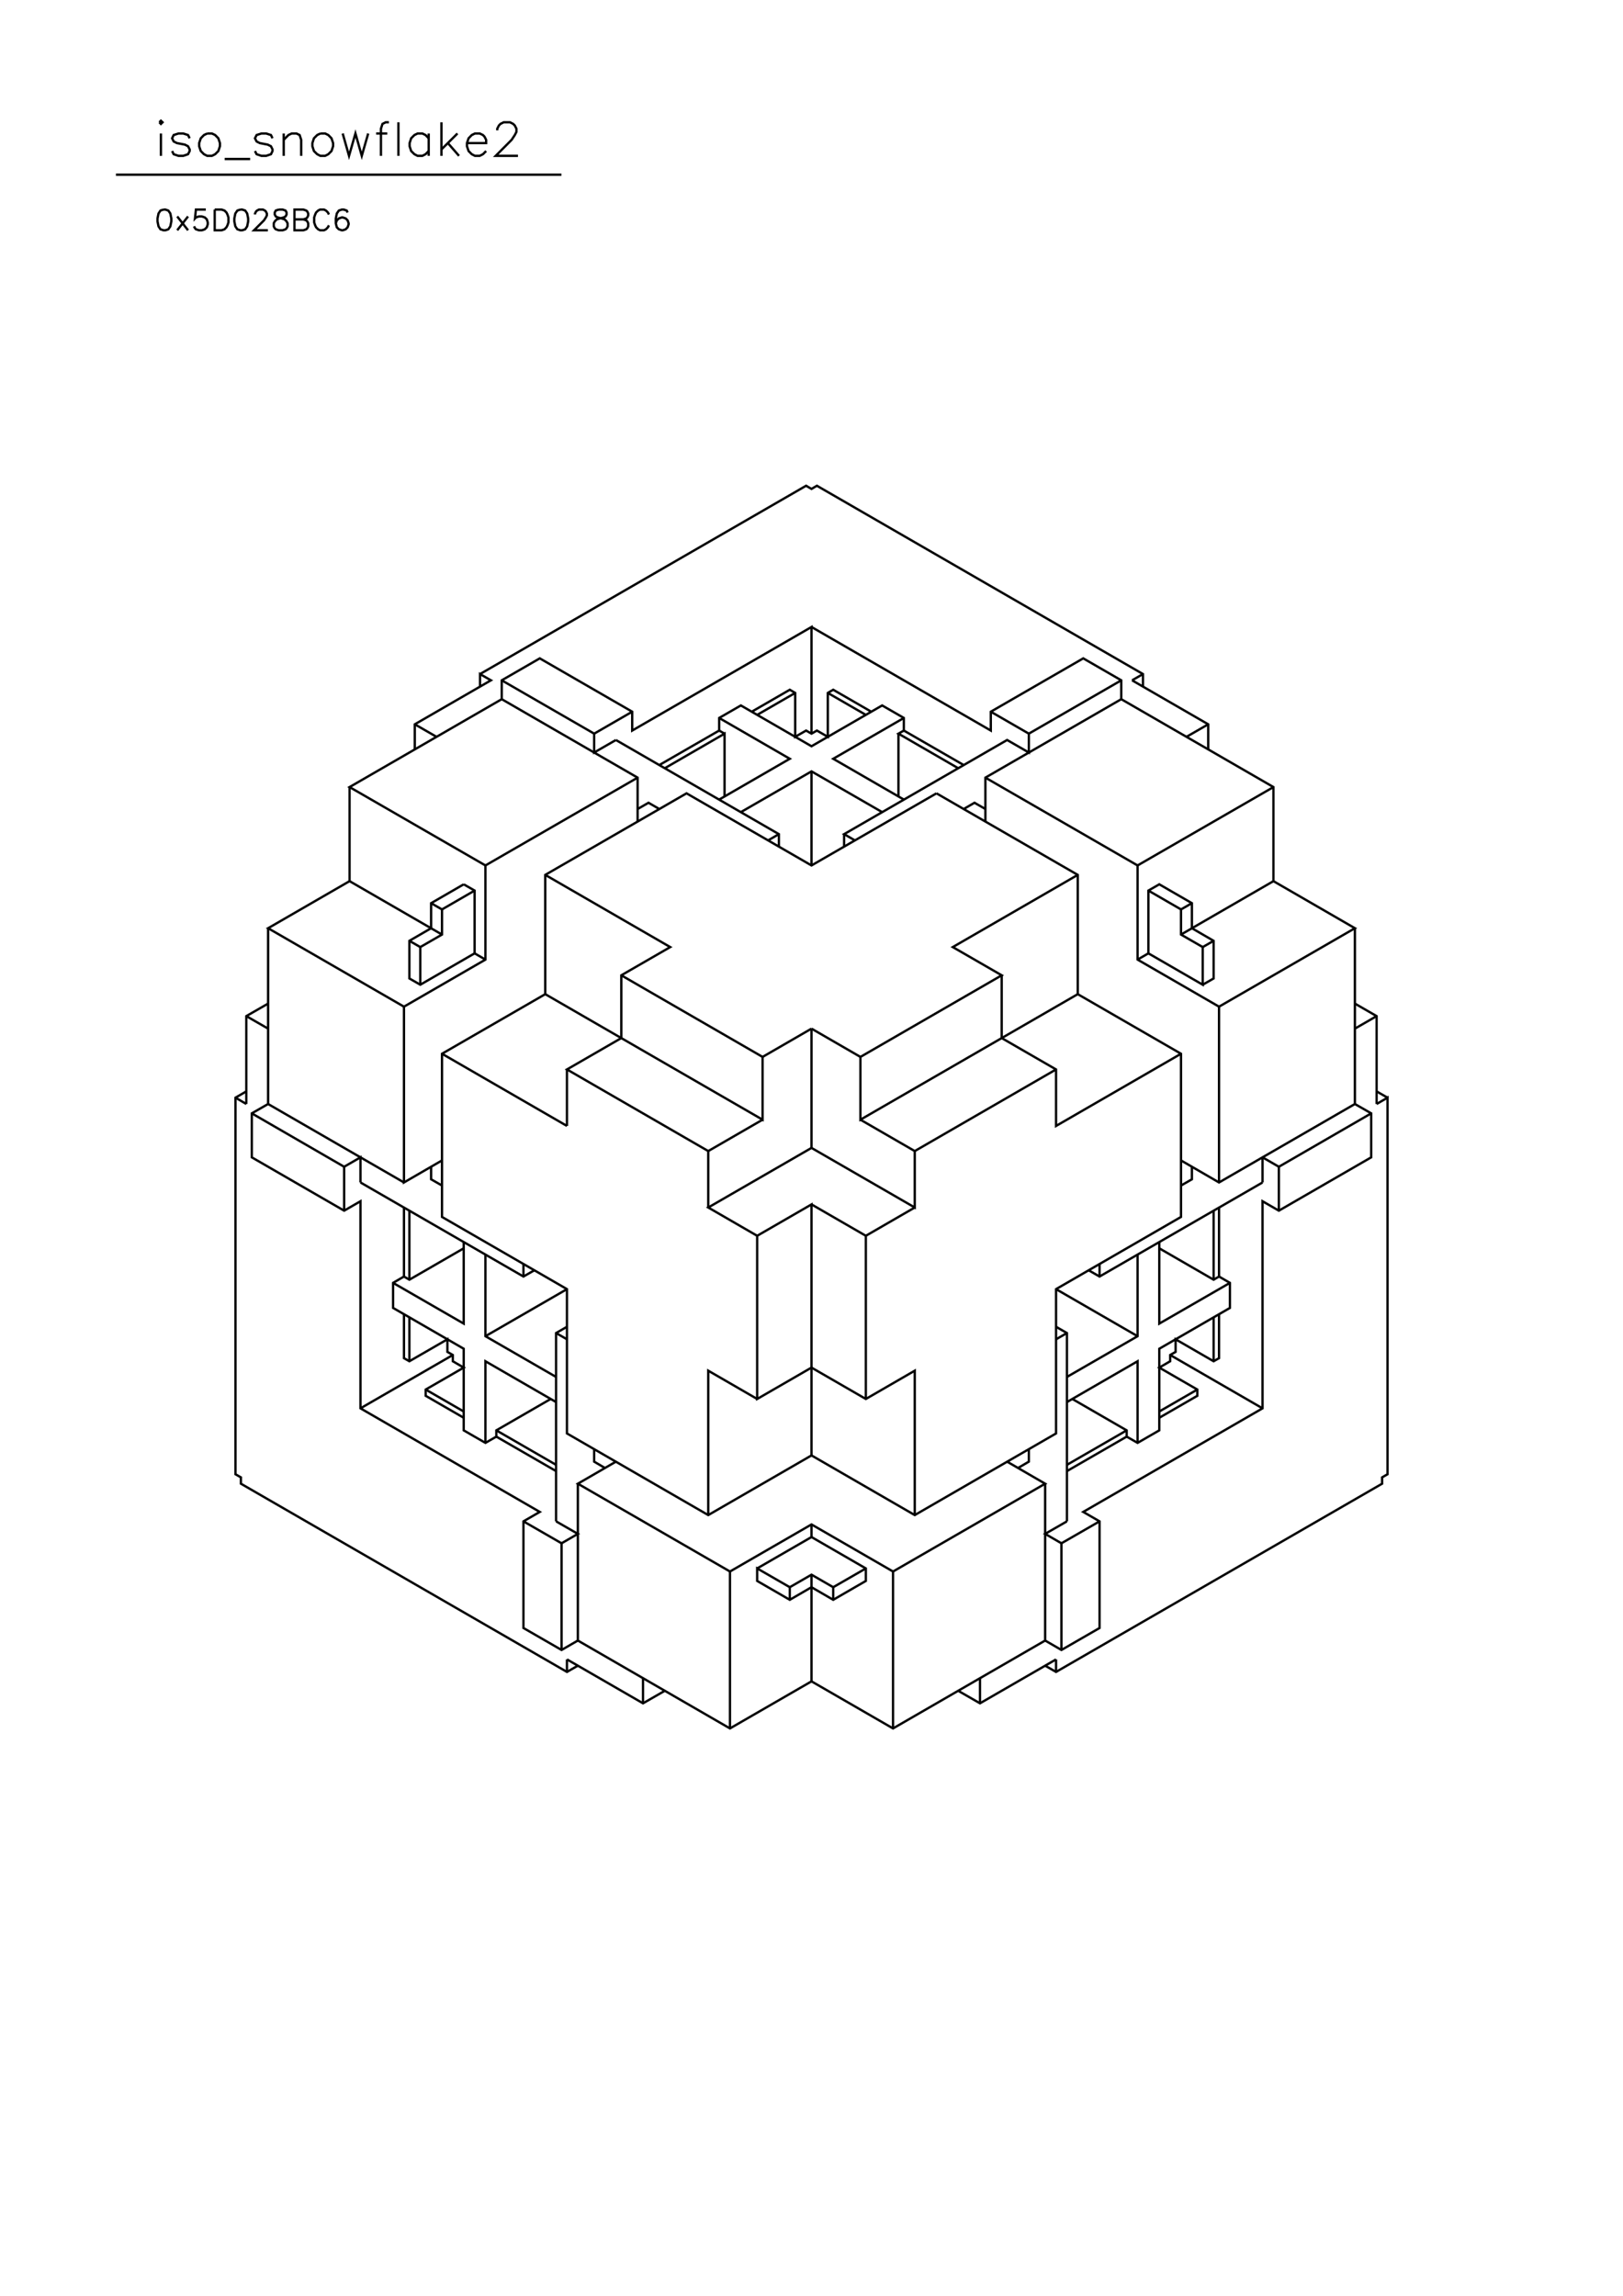 <?xml version="1.0" standalone="no"?>
<svg width="21cm" height="29.7cm" version="1.1" xmlns="http://www.w3.org/2000/svg" viewBox="0.0 0.0 21 29.7">
<path d="M6.211 8.72L10.43 6.284L10.5 6.325L10.57 6.284L14.789 8.72L14.789 8.883" stroke-width="0.03" stroke="#000000" fill="none"/>
<path d="M14.648 8.801L14.789 8.72" stroke-width="0.03" stroke="#000000" fill="none"/>
<path d="M14.648 8.801L15.633 9.37L15.633 9.694" stroke-width="0.03" stroke="#000000" fill="none"/>
<path d="M15.352 9.532L15.633 9.37" stroke-width="0.03" stroke="#000000" fill="none"/>
<path d="M14.508 9.045L12.75 10.06L12.75 10.628" stroke-width="0.03" stroke="#000000" fill="none"/>
<path d="M12.75 10.466L12.609 10.385L12.469 10.466" stroke-width="0.03" stroke="#000000" fill="none"/>
<path d="M12.117 10.263L10.5 11.196L8.883 10.263L7.055 11.318L7.055 12.861L5.719 13.632L5.719 15.743L7.336 16.677L7.336 18.544L9.164 19.6L10.5 18.828L11.836 19.6L13.664 18.544L13.664 16.677L15.281 15.743L15.281 13.632L13.945 12.861L13.945 11.318L12.117 10.263" stroke-width="0.03" stroke="#000000" fill="none"/>
<path d="M12.398 9.938L11.625 9.491L11.695 9.451L11.695 9.288L11.414 9.126L10.5 9.654L9.586 9.126L9.305 9.288L9.305 9.451L8.531 9.897" stroke-width="0.03" stroke="#000000" fill="none"/>
<path d="M8.602 9.938L9.375 9.491L9.375 10.303" stroke-width="0.03" stroke="#000000" fill="none"/>
<path d="M9.305 10.344L10.219 9.816L9.305 9.288" stroke-width="0.03" stroke="#000000" fill="none"/>
<path d="M9.305 9.451L9.375 9.491" stroke-width="0.03" stroke="#000000" fill="none"/>
<path d="M9.727 9.207L10.219 8.923L10.289 8.964L10.289 9.532L10.43 9.451L10.5 9.491L10.57 9.451L10.711 9.532L10.711 8.964L10.781 8.923L11.273 9.207" stroke-width="0.03" stroke="#000000" fill="none"/>
<path d="M11.203 9.248L10.711 8.964" stroke-width="0.03" stroke="#000000" fill="none"/>
<path d="M10.289 8.964L9.797 9.248" stroke-width="0.03" stroke="#000000" fill="none"/>
<path d="M10.5 9.491L10.5 8.111L8.18 9.451L8.18 9.207L6.984 8.517L6.492 8.801L6.492 9.045L8.25 10.06L8.25 10.628" stroke-width="0.03" stroke="#000000" fill="none"/>
<path d="M8.25 10.466L8.391 10.385L8.531 10.466" stroke-width="0.03" stroke="#000000" fill="none"/>
<path d="M8.25 10.06L6.281 11.196L6.281 12.414L5.227 13.023L5.227 15.297L5.719 15.012" stroke-width="0.03" stroke="#000000" fill="none"/>
<path d="M5.578 15.094L5.578 15.256L5.719 15.337" stroke-width="0.03" stroke="#000000" fill="none"/>
<path d="M5.227 15.297L3.469 14.282L3.258 14.403L3.258 14.972L4.453 15.662L4.664 15.54L4.664 18.219L6.984 19.559L6.773 19.681L6.773 21.061L7.266 21.345L7.477 21.223L9.445 22.36L10.5 21.751L11.555 22.36L13.523 21.223L13.734 21.345L14.227 21.061L14.227 19.681L14.016 19.559L16.336 18.219L16.336 15.54L16.547 15.662L17.742 14.972L17.742 14.403L17.531 14.282L15.773 15.297L15.281 15.012" stroke-width="0.03" stroke="#000000" fill="none"/>
<path d="M15.422 15.094L15.422 15.256L15.281 15.337" stroke-width="0.03" stroke="#000000" fill="none"/>
<path d="M15.773 15.297L15.773 13.023L17.531 12.008L16.477 11.399L16.477 10.182L14.508 9.045L14.508 8.801L14.016 8.517L12.82 9.207L12.82 9.451L10.5 8.111" stroke-width="0.03" stroke="#000000" fill="none"/>
<path d="M11.695 9.288L10.781 9.816L11.695 10.344" stroke-width="0.03" stroke="#000000" fill="none"/>
<path d="M11.625 10.303L11.625 9.491" stroke-width="0.03" stroke="#000000" fill="none"/>
<path d="M11.695 9.451L12.469 9.897" stroke-width="0.03" stroke="#000000" fill="none"/>
<path d="M12.75 10.06L14.719 11.196L14.719 12.414L15.773 13.023" stroke-width="0.03" stroke="#000000" fill="none"/>
<path d="M15.562 12.739L15.703 12.658L15.703 12.171L15.422 12.008L15.422 11.684L15 11.44L14.859 11.521L14.859 12.333L15.562 12.739L15.562 12.252L15.281 12.09L15.281 11.765L14.859 11.521" stroke-width="0.03" stroke="#000000" fill="none"/>
<path d="M14.719 11.196L16.477 10.182" stroke-width="0.03" stroke="#000000" fill="none"/>
<path d="M16.477 11.399L15.281 12.09" stroke-width="0.03" stroke="#000000" fill="none"/>
<path d="M15.281 11.765L15.422 11.684" stroke-width="0.03" stroke="#000000" fill="none"/>
<path d="M15.703 12.171L15.562 12.252" stroke-width="0.03" stroke="#000000" fill="none"/>
<path d="M14.859 12.333L14.719 12.414" stroke-width="0.03" stroke="#000000" fill="none"/>
<path d="M13.945 12.861L11.133 14.485L11.133 13.673L12.961 12.617L12.328 12.252L13.945 11.318" stroke-width="0.03" stroke="#000000" fill="none"/>
<path d="M12.961 12.617L12.961 13.429L13.664 13.835L13.664 14.566L15.281 13.632" stroke-width="0.03" stroke="#000000" fill="none"/>
<path d="M13.664 13.835L11.836 14.891L11.133 14.485" stroke-width="0.03" stroke="#000000" fill="none"/>
<path d="M10.5 14.85L9.164 15.621L9.797 15.987L9.797 18.098L10.5 17.692L11.203 18.098L11.836 17.732L11.836 19.6" stroke-width="0.03" stroke="#000000" fill="none"/>
<path d="M11.555 20.33L13.523 19.194L13.031 18.909" stroke-width="0.03" stroke="#000000" fill="none"/>
<path d="M13.172 18.991L13.312 18.909L13.312 18.747" stroke-width="0.03" stroke="#000000" fill="none"/>
<path d="M13.523 19.194L13.523 21.223" stroke-width="0.03" stroke="#000000" fill="none"/>
<path d="M13.734 21.345L13.734 19.965L14.227 19.681" stroke-width="0.03" stroke="#000000" fill="none"/>
<path d="M13.805 19.681L13.523 19.843L13.734 19.965" stroke-width="0.03" stroke="#000000" fill="none"/>
<path d="M13.805 19.681L13.805 17.245L13.664 17.164" stroke-width="0.03" stroke="#000000" fill="none"/>
<path d="M13.664 17.326L13.805 17.245" stroke-width="0.03" stroke="#000000" fill="none"/>
<path d="M13.805 17.813L14.719 17.286L14.719 16.23" stroke-width="0.03" stroke="#000000" fill="none"/>
<path d="M15 16.149L15.703 16.555L15.773 16.514L15.914 16.596L15.914 16.92L15 17.448L15 18.504L14.719 18.666L14.578 18.585L14.578 18.504L13.875 18.098" stroke-width="0.03" stroke="#000000" fill="none"/>
<path d="M13.805 18.138L14.719 17.61L14.719 18.666" stroke-width="0.03" stroke="#000000" fill="none"/>
<path d="M14.578 18.585L13.805 19.031" stroke-width="0.03" stroke="#000000" fill="none"/>
<path d="M13.805 18.95L14.578 18.504" stroke-width="0.03" stroke="#000000" fill="none"/>
<path d="M15 18.341L15.492 18.057L15.492 17.976L15 17.692L15.141 17.61L15.141 17.529L15.211 17.489L15.211 17.326L15.703 17.61L15.773 17.57L15.773 17.002" stroke-width="0.03" stroke="#000000" fill="none"/>
<path d="M15.703 17.042L15.703 17.61" stroke-width="0.03" stroke="#000000" fill="none"/>
<path d="M15.492 17.976L15 18.26" stroke-width="0.03" stroke="#000000" fill="none"/>
<path d="M15.141 17.529L16.336 18.219" stroke-width="0.03" stroke="#000000" fill="none"/>
<path d="M15.914 16.596L15 17.123L15 16.068" stroke-width="0.03" stroke="#000000" fill="none"/>
<path d="M15.703 15.662L15.703 16.555" stroke-width="0.03" stroke="#000000" fill="none"/>
<path d="M15.773 16.514L15.773 15.621" stroke-width="0.03" stroke="#000000" fill="none"/>
<path d="M16.336 15.297L14.227 16.514L14.086 16.433" stroke-width="0.03" stroke="#000000" fill="none"/>
<path d="M14.227 16.352L14.227 16.514" stroke-width="0.03" stroke="#000000" fill="none"/>
<path d="M13.664 16.677L14.719 17.286" stroke-width="0.03" stroke="#000000" fill="none"/>
<path d="M16.547 15.662L16.547 15.094L17.742 14.403" stroke-width="0.03" stroke="#000000" fill="none"/>
<path d="M17.812 14.282L17.953 14.2L17.953 19.072L17.883 19.112L17.883 19.194L13.664 21.629L13.523 21.548" stroke-width="0.03" stroke="#000000" fill="none"/>
<path d="M13.664 21.467L12.68 22.035L12.398 21.873" stroke-width="0.03" stroke="#000000" fill="none"/>
<path d="M12.68 21.711L12.68 22.035" stroke-width="0.03" stroke="#000000" fill="none"/>
<path d="M13.664 21.629L13.664 21.467" stroke-width="0.03" stroke="#000000" fill="none"/>
<path d="M11.555 22.36L11.555 20.33L10.5 19.721L9.445 20.33L7.477 19.194L7.969 18.909" stroke-width="0.03" stroke="#000000" fill="none"/>
<path d="M7.828 18.991L7.688 18.909L7.688 18.747" stroke-width="0.03" stroke="#000000" fill="none"/>
<path d="M7.477 19.194L7.477 21.223" stroke-width="0.03" stroke="#000000" fill="none"/>
<path d="M7.266 21.345L7.266 19.965L6.773 19.681" stroke-width="0.03" stroke="#000000" fill="none"/>
<path d="M7.195 19.681L7.195 17.245L7.336 17.164" stroke-width="0.03" stroke="#000000" fill="none"/>
<path d="M7.336 17.326L7.195 17.245" stroke-width="0.03" stroke="#000000" fill="none"/>
<path d="M7.195 17.813L6.281 17.286L6.281 16.23" stroke-width="0.03" stroke="#000000" fill="none"/>
<path d="M6 16.149L5.297 16.555L5.227 16.514L5.086 16.596L5.086 16.92L6 17.448L6 18.504L6.281 18.666L6.422 18.585L6.422 18.504L7.125 18.098" stroke-width="0.03" stroke="#000000" fill="none"/>
<path d="M7.195 18.138L6.281 17.61L6.281 18.666" stroke-width="0.03" stroke="#000000" fill="none"/>
<path d="M6.422 18.585L7.195 19.031" stroke-width="0.03" stroke="#000000" fill="none"/>
<path d="M7.195 18.95L6.422 18.504" stroke-width="0.03" stroke="#000000" fill="none"/>
<path d="M6 18.341L5.508 18.057L5.508 17.976L6 17.692L5.859 17.61L5.859 17.529L5.789 17.489L5.789 17.326L5.297 17.61L5.227 17.57L5.227 17.002" stroke-width="0.03" stroke="#000000" fill="none"/>
<path d="M5.297 17.042L5.297 17.61" stroke-width="0.03" stroke="#000000" fill="none"/>
<path d="M5.508 17.976L6 18.26" stroke-width="0.03" stroke="#000000" fill="none"/>
<path d="M5.859 17.529L4.664 18.219" stroke-width="0.03" stroke="#000000" fill="none"/>
<path d="M5.086 16.596L6 17.123L6 16.068" stroke-width="0.03" stroke="#000000" fill="none"/>
<path d="M5.297 15.662L5.297 16.555" stroke-width="0.03" stroke="#000000" fill="none"/>
<path d="M5.227 16.514L5.227 15.621" stroke-width="0.03" stroke="#000000" fill="none"/>
<path d="M4.664 15.297L4.664 14.972L4.453 15.094L3.258 14.403" stroke-width="0.03" stroke="#000000" fill="none"/>
<path d="M3.187 14.282L3.187 13.145L3.469 12.983" stroke-width="0.03" stroke="#000000" fill="none"/>
<path d="M3.469 13.307L3.187 13.145" stroke-width="0.03" stroke="#000000" fill="none"/>
<path d="M3.187 14.119L3.047 14.2L3.047 19.072L3.117 19.112L3.117 19.194L7.336 21.629L7.477 21.548" stroke-width="0.03" stroke="#000000" fill="none"/>
<path d="M7.336 21.467L7.336 21.629" stroke-width="0.03" stroke="#000000" fill="none"/>
<path d="M7.336 21.467L8.32 22.035L8.602 21.873" stroke-width="0.03" stroke="#000000" fill="none"/>
<path d="M8.32 21.711L8.32 22.035" stroke-width="0.03" stroke="#000000" fill="none"/>
<path d="M9.445 22.36L9.445 20.33" stroke-width="0.03" stroke="#000000" fill="none"/>
<path d="M9.797 20.29L10.5 19.884L10.5 19.721" stroke-width="0.03" stroke="#000000" fill="none"/>
<path d="M10.5 19.884L11.203 20.29L11.203 20.452L10.781 20.696L10.5 20.533L10.219 20.696L9.797 20.452L9.797 20.29L10.219 20.533L10.219 20.696" stroke-width="0.03" stroke="#000000" fill="none"/>
<path d="M10.219 20.533L10.5 20.371L10.781 20.533L10.781 20.696" stroke-width="0.03" stroke="#000000" fill="none"/>
<path d="M10.781 20.533L11.203 20.29" stroke-width="0.03" stroke="#000000" fill="none"/>
<path d="M10.5 20.371L10.5 21.751" stroke-width="0.03" stroke="#000000" fill="none"/>
<path d="M9.164 19.6L9.164 17.732L9.797 18.098" stroke-width="0.03" stroke="#000000" fill="none"/>
<path d="M10.5 18.828L10.5 15.581L9.797 15.987" stroke-width="0.03" stroke="#000000" fill="none"/>
<path d="M9.164 15.621L9.164 14.891L7.336 13.835L8.039 13.429L8.039 12.617L8.672 12.252L7.055 11.318" stroke-width="0.03" stroke="#000000" fill="none"/>
<path d="M6.281 11.196L4.523 10.182L6.492 9.045" stroke-width="0.03" stroke="#000000" fill="none"/>
<path d="M6.492 8.801L7.688 9.491L8.18 9.207" stroke-width="0.03" stroke="#000000" fill="none"/>
<path d="M7.969 9.573L7.688 9.735L7.688 9.491" stroke-width="0.03" stroke="#000000" fill="none"/>
<path d="M7.969 9.573L10.078 10.791L10.078 10.953" stroke-width="0.03" stroke="#000000" fill="none"/>
<path d="M9.938 10.872L10.078 10.791" stroke-width="0.03" stroke="#000000" fill="none"/>
<path d="M9.586 10.506L10.5 9.979L11.414 10.506" stroke-width="0.03" stroke="#000000" fill="none"/>
<path d="M11.062 10.872L10.922 10.791L13.031 9.573L13.312 9.735L13.312 9.491L14.508 8.801" stroke-width="0.03" stroke="#000000" fill="none"/>
<path d="M13.312 9.491L12.82 9.207" stroke-width="0.03" stroke="#000000" fill="none"/>
<path d="M10.5 9.979L10.5 11.196" stroke-width="0.03" stroke="#000000" fill="none"/>
<path d="M10.922 10.953L10.922 10.791" stroke-width="0.03" stroke="#000000" fill="none"/>
<path d="M10.5 13.307L9.867 13.673L8.039 12.617" stroke-width="0.03" stroke="#000000" fill="none"/>
<path d="M7.055 12.861L9.867 14.485L9.867 13.673" stroke-width="0.03" stroke="#000000" fill="none"/>
<path d="M10.5 13.307L10.5 14.85L11.836 15.621L11.836 14.891" stroke-width="0.03" stroke="#000000" fill="none"/>
<path d="M11.836 15.621L11.203 15.987L11.203 18.098" stroke-width="0.03" stroke="#000000" fill="none"/>
<path d="M11.203 15.987L10.5 15.581" stroke-width="0.03" stroke="#000000" fill="none"/>
<path d="M9.867 14.485L9.164 14.891" stroke-width="0.03" stroke="#000000" fill="none"/>
<path d="M7.336 14.566L7.336 13.835" stroke-width="0.03" stroke="#000000" fill="none"/>
<path d="M7.336 14.566L5.719 13.632" stroke-width="0.03" stroke="#000000" fill="none"/>
<path d="M5.227 13.023L3.469 12.008L4.523 11.399L4.523 10.182" stroke-width="0.03" stroke="#000000" fill="none"/>
<path d="M5.367 9.694L5.367 9.37L6.352 8.801L6.211 8.72L6.211 8.883" stroke-width="0.03" stroke="#000000" fill="none"/>
<path d="M5.648 9.532L5.367 9.37" stroke-width="0.03" stroke="#000000" fill="none"/>
<path d="M6 11.44L5.578 11.684L5.578 12.008L5.297 12.171L5.297 12.658L5.438 12.739L6.141 12.333L6.281 12.414" stroke-width="0.03" stroke="#000000" fill="none"/>
<path d="M6.141 12.333L6.141 11.521L6 11.44" stroke-width="0.03" stroke="#000000" fill="none"/>
<path d="M6.141 11.521L5.719 11.765L5.578 11.684" stroke-width="0.03" stroke="#000000" fill="none"/>
<path d="M5.719 11.765L5.719 12.09L5.438 12.252L5.297 12.171" stroke-width="0.03" stroke="#000000" fill="none"/>
<path d="M5.438 12.252L5.438 12.739" stroke-width="0.03" stroke="#000000" fill="none"/>
<path d="M5.719 12.09L4.523 11.399" stroke-width="0.03" stroke="#000000" fill="none"/>
<path d="M3.469 12.008L3.469 14.282" stroke-width="0.03" stroke="#000000" fill="none"/>
<path d="M3.187 14.282L3.047 14.2" stroke-width="0.03" stroke="#000000" fill="none"/>
<path d="M4.453 15.094L4.453 15.662" stroke-width="0.03" stroke="#000000" fill="none"/>
<path d="M4.664 15.297L6.773 16.514L6.914 16.433" stroke-width="0.03" stroke="#000000" fill="none"/>
<path d="M6.773 16.352L6.773 16.514" stroke-width="0.03" stroke="#000000" fill="none"/>
<path d="M7.336 16.677L6.281 17.286" stroke-width="0.03" stroke="#000000" fill="none"/>
<path d="M7.195 19.681L7.477 19.843L7.266 19.965" stroke-width="0.03" stroke="#000000" fill="none"/>
<path d="M11.133 13.673L10.5 13.307" stroke-width="0.03" stroke="#000000" fill="none"/>
<path d="M16.336 14.972L16.336 15.297" stroke-width="0.03" stroke="#000000" fill="none"/>
<path d="M16.547 15.094L16.336 14.972" stroke-width="0.03" stroke="#000000" fill="none"/>
<path d="M17.531 14.282L17.531 12.008" stroke-width="0.03" stroke="#000000" fill="none"/>
<path d="M17.531 12.983L17.812 13.145L17.812 14.282" stroke-width="0.03" stroke="#000000" fill="none"/>
<path d="M17.812 14.119L17.953 14.2" stroke-width="0.03" stroke="#000000" fill="none"/>
<path d="M17.531 13.307L17.812 13.145" stroke-width="0.03" stroke="#000000" fill="none"/>
<path d="M7.264 2.26L1.5 2.26" stroke-width="0.03" stroke="#000000" fill="none"/>
<path d="M2.082 2.016L2.082 1.727" stroke-width="0.03" stroke="#000000" fill="none"/>
<path d="M2.062 1.582L2.082 1.603L2.103 1.582L2.082 1.562L2.062 1.582" stroke-width="0.03" stroke="#000000" fill="none"/>
<path d="M2.227 1.954L2.247 1.995L2.309 2.016L2.371 2.016L2.433 1.995L2.454 1.954L2.454 1.933L2.433 1.892L2.392 1.871L2.289 1.851L2.247 1.83L2.227 1.789L2.247 1.747L2.309 1.727L2.371 1.727L2.433 1.747L2.454 1.789" stroke-width="0.03" stroke="#000000" fill="none"/>
<path d="M2.681 1.727L2.639 1.747L2.598 1.789L2.577 1.851L2.577 1.892L2.598 1.954L2.639 1.995L2.681 2.016L2.742 2.016L2.784 1.995L2.825 1.954L2.846 1.892L2.846 1.851L2.825 1.789L2.784 1.747L2.742 1.727L2.681 1.727" stroke-width="0.03" stroke="#000000" fill="none"/>
<path d="M2.907 2.057L3.237 2.057" stroke-width="0.03" stroke="#000000" fill="none"/>
<path d="M3.299 1.954L3.32 1.995L3.382 2.016L3.444 2.016L3.506 1.995L3.526 1.954L3.526 1.933L3.506 1.892L3.464 1.871L3.361 1.851L3.32 1.83L3.299 1.789L3.32 1.747L3.382 1.727L3.444 1.727L3.506 1.747L3.526 1.789" stroke-width="0.03" stroke="#000000" fill="none"/>
<path d="M3.671 1.809L3.732 1.747L3.774 1.727L3.836 1.727L3.877 1.747L3.897 1.809L3.897 2.016" stroke-width="0.03" stroke="#000000" fill="none"/>
<path d="M3.671 2.016L3.671 1.727" stroke-width="0.03" stroke="#000000" fill="none"/>
<path d="M4.145 1.727L4.104 1.747L4.062 1.789L4.042 1.851L4.042 1.892L4.062 1.954L4.104 1.995L4.145 2.016L4.207 2.016L4.248 1.995L4.289 1.954L4.31 1.892L4.31 1.851L4.289 1.789L4.248 1.747L4.207 1.727L4.145 1.727" stroke-width="0.03" stroke="#000000" fill="none"/>
<path d="M4.434 1.727L4.516 2.016L4.599 1.727L4.681 2.016L4.764 1.727" stroke-width="0.03" stroke="#000000" fill="none"/>
<path d="M4.867 1.727L5.011 1.727" stroke-width="0.03" stroke="#000000" fill="none"/>
<path d="M5.032 1.582L4.99 1.582L4.949 1.603L4.929 1.665L4.929 2.016" stroke-width="0.03" stroke="#000000" fill="none"/>
<path d="M5.155 2.016L5.155 1.582" stroke-width="0.03" stroke="#000000" fill="none"/>
<path d="M5.547 1.727L5.547 2.016" stroke-width="0.03" stroke="#000000" fill="none"/>
<path d="M5.547 1.954L5.506 1.995L5.465 2.016L5.403 2.016L5.362 1.995L5.32 1.954L5.3 1.892L5.3 1.851L5.32 1.789L5.362 1.747L5.403 1.727L5.465 1.727L5.506 1.747L5.547 1.789" stroke-width="0.03" stroke="#000000" fill="none"/>
<path d="M5.712 1.933L5.919 1.727" stroke-width="0.03" stroke="#000000" fill="none"/>
<path d="M5.795 1.851L5.939 2.016" stroke-width="0.03" stroke="#000000" fill="none"/>
<path d="M6.042 1.851L6.29 1.851L6.29 1.809L6.269 1.768L6.249 1.747L6.207 1.727L6.145 1.727L6.104 1.747L6.063 1.789L6.042 1.851L6.042 1.892L6.063 1.954L6.104 1.995L6.145 2.016L6.207 2.016L6.249 1.995L6.29 1.954" stroke-width="0.03" stroke="#000000" fill="none"/>
<path d="M6.434 1.686L6.434 1.665L6.455 1.624L6.475 1.603L6.517 1.582L6.599 1.582L6.64 1.603L6.661 1.624L6.682 1.665L6.682 1.706L6.661 1.747L6.62 1.809L6.414 2.016L6.702 2.016" stroke-width="0.03" stroke="#000000" fill="none"/>
<path d="M5.712 2.016L5.712 1.582" stroke-width="0.03" stroke="#000000" fill="none"/>
<path d="M4.498 2.749L4.486 2.724L4.447 2.711L4.422 2.711L4.384 2.724L4.358 2.762L4.345 2.826L4.345 2.889L4.358 2.94L4.384 2.966L4.422 2.979L4.435 2.979L4.473 2.966L4.498 2.94L4.511 2.902L4.511 2.889L4.498 2.851L4.473 2.826L4.435 2.813L4.422 2.813L4.384 2.826L4.358 2.851L4.345 2.889" stroke-width="0.03" stroke="#000000" fill="none"/>
<path d="M4.256 2.915L4.243 2.94L4.218 2.966L4.192 2.979L4.141 2.979L4.116 2.966L4.09 2.94L4.078 2.915L4.065 2.877L4.065 2.813L4.078 2.775L4.09 2.749L4.116 2.724L4.141 2.711L4.192 2.711L4.218 2.724L4.243 2.749L4.256 2.775" stroke-width="0.03" stroke="#000000" fill="none"/>
<path d="M3.925 2.838L3.963 2.826L3.976 2.813L3.988 2.787L3.988 2.762L3.976 2.736L3.963 2.724L3.925 2.711L3.81 2.711L3.81 2.979L3.925 2.979L3.963 2.966L3.976 2.953L3.988 2.928L3.988 2.889L3.976 2.864L3.963 2.851L3.925 2.838L3.81 2.838" stroke-width="0.03" stroke="#000000" fill="none"/>
<path d="M3.606 2.711L3.568 2.724L3.555 2.749L3.555 2.775L3.568 2.8L3.593 2.813L3.644 2.826L3.683 2.838L3.708 2.864L3.721 2.889L3.721 2.928L3.708 2.953L3.695 2.966L3.657 2.979L3.606 2.979L3.568 2.966L3.555 2.953L3.542 2.928L3.542 2.889L3.555 2.864L3.581 2.838L3.619 2.826L3.67 2.813L3.695 2.8L3.708 2.775L3.708 2.749L3.695 2.724L3.657 2.711L3.606 2.711" stroke-width="0.03" stroke="#000000" fill="none"/>
<path d="M3.466 2.979L3.287 2.979L3.415 2.851L3.44 2.813L3.453 2.787L3.453 2.762L3.44 2.736L3.428 2.724L3.402 2.711L3.351 2.711L3.326 2.724L3.313 2.736L3.3 2.762L3.3 2.775" stroke-width="0.03" stroke="#000000" fill="none"/>
<path d="M3.109 2.711L3.071 2.724L3.045 2.762L3.032 2.826L3.032 2.864L3.045 2.928L3.071 2.966L3.109 2.979L3.134 2.979L3.173 2.966L3.198 2.928L3.211 2.864L3.211 2.826L3.198 2.762L3.173 2.724L3.134 2.711L3.109 2.711" stroke-width="0.03" stroke="#000000" fill="none"/>
<path d="M2.778 2.711L2.778 2.979L2.867 2.979L2.905 2.966L2.93 2.94L2.943 2.915L2.956 2.877L2.956 2.813L2.943 2.775L2.93 2.749L2.905 2.724L2.867 2.711L2.778 2.711" stroke-width="0.03" stroke="#000000" fill="none"/>
<path d="M2.663 2.711L2.535 2.711L2.523 2.826L2.535 2.813L2.574 2.8L2.612 2.8L2.65 2.813L2.676 2.838L2.688 2.877L2.688 2.902L2.676 2.94L2.65 2.966L2.612 2.979L2.574 2.979L2.535 2.966L2.523 2.953L2.51 2.928" stroke-width="0.03" stroke="#000000" fill="none"/>
<path d="M2.433 2.979L2.293 2.8" stroke-width="0.03" stroke="#000000" fill="none"/>
<path d="M2.433 2.8L2.293 2.979" stroke-width="0.03" stroke="#000000" fill="none"/>
<path d="M2.115 2.711L2.076 2.724L2.051 2.762L2.038 2.826L2.038 2.864L2.051 2.928L2.076 2.966L2.115 2.979L2.14 2.979L2.178 2.966L2.204 2.928L2.217 2.864L2.217 2.826L2.204 2.762L2.178 2.724L2.14 2.711L2.115 2.711" stroke-width="0.03" stroke="#000000" fill="none"/>
</svg>
